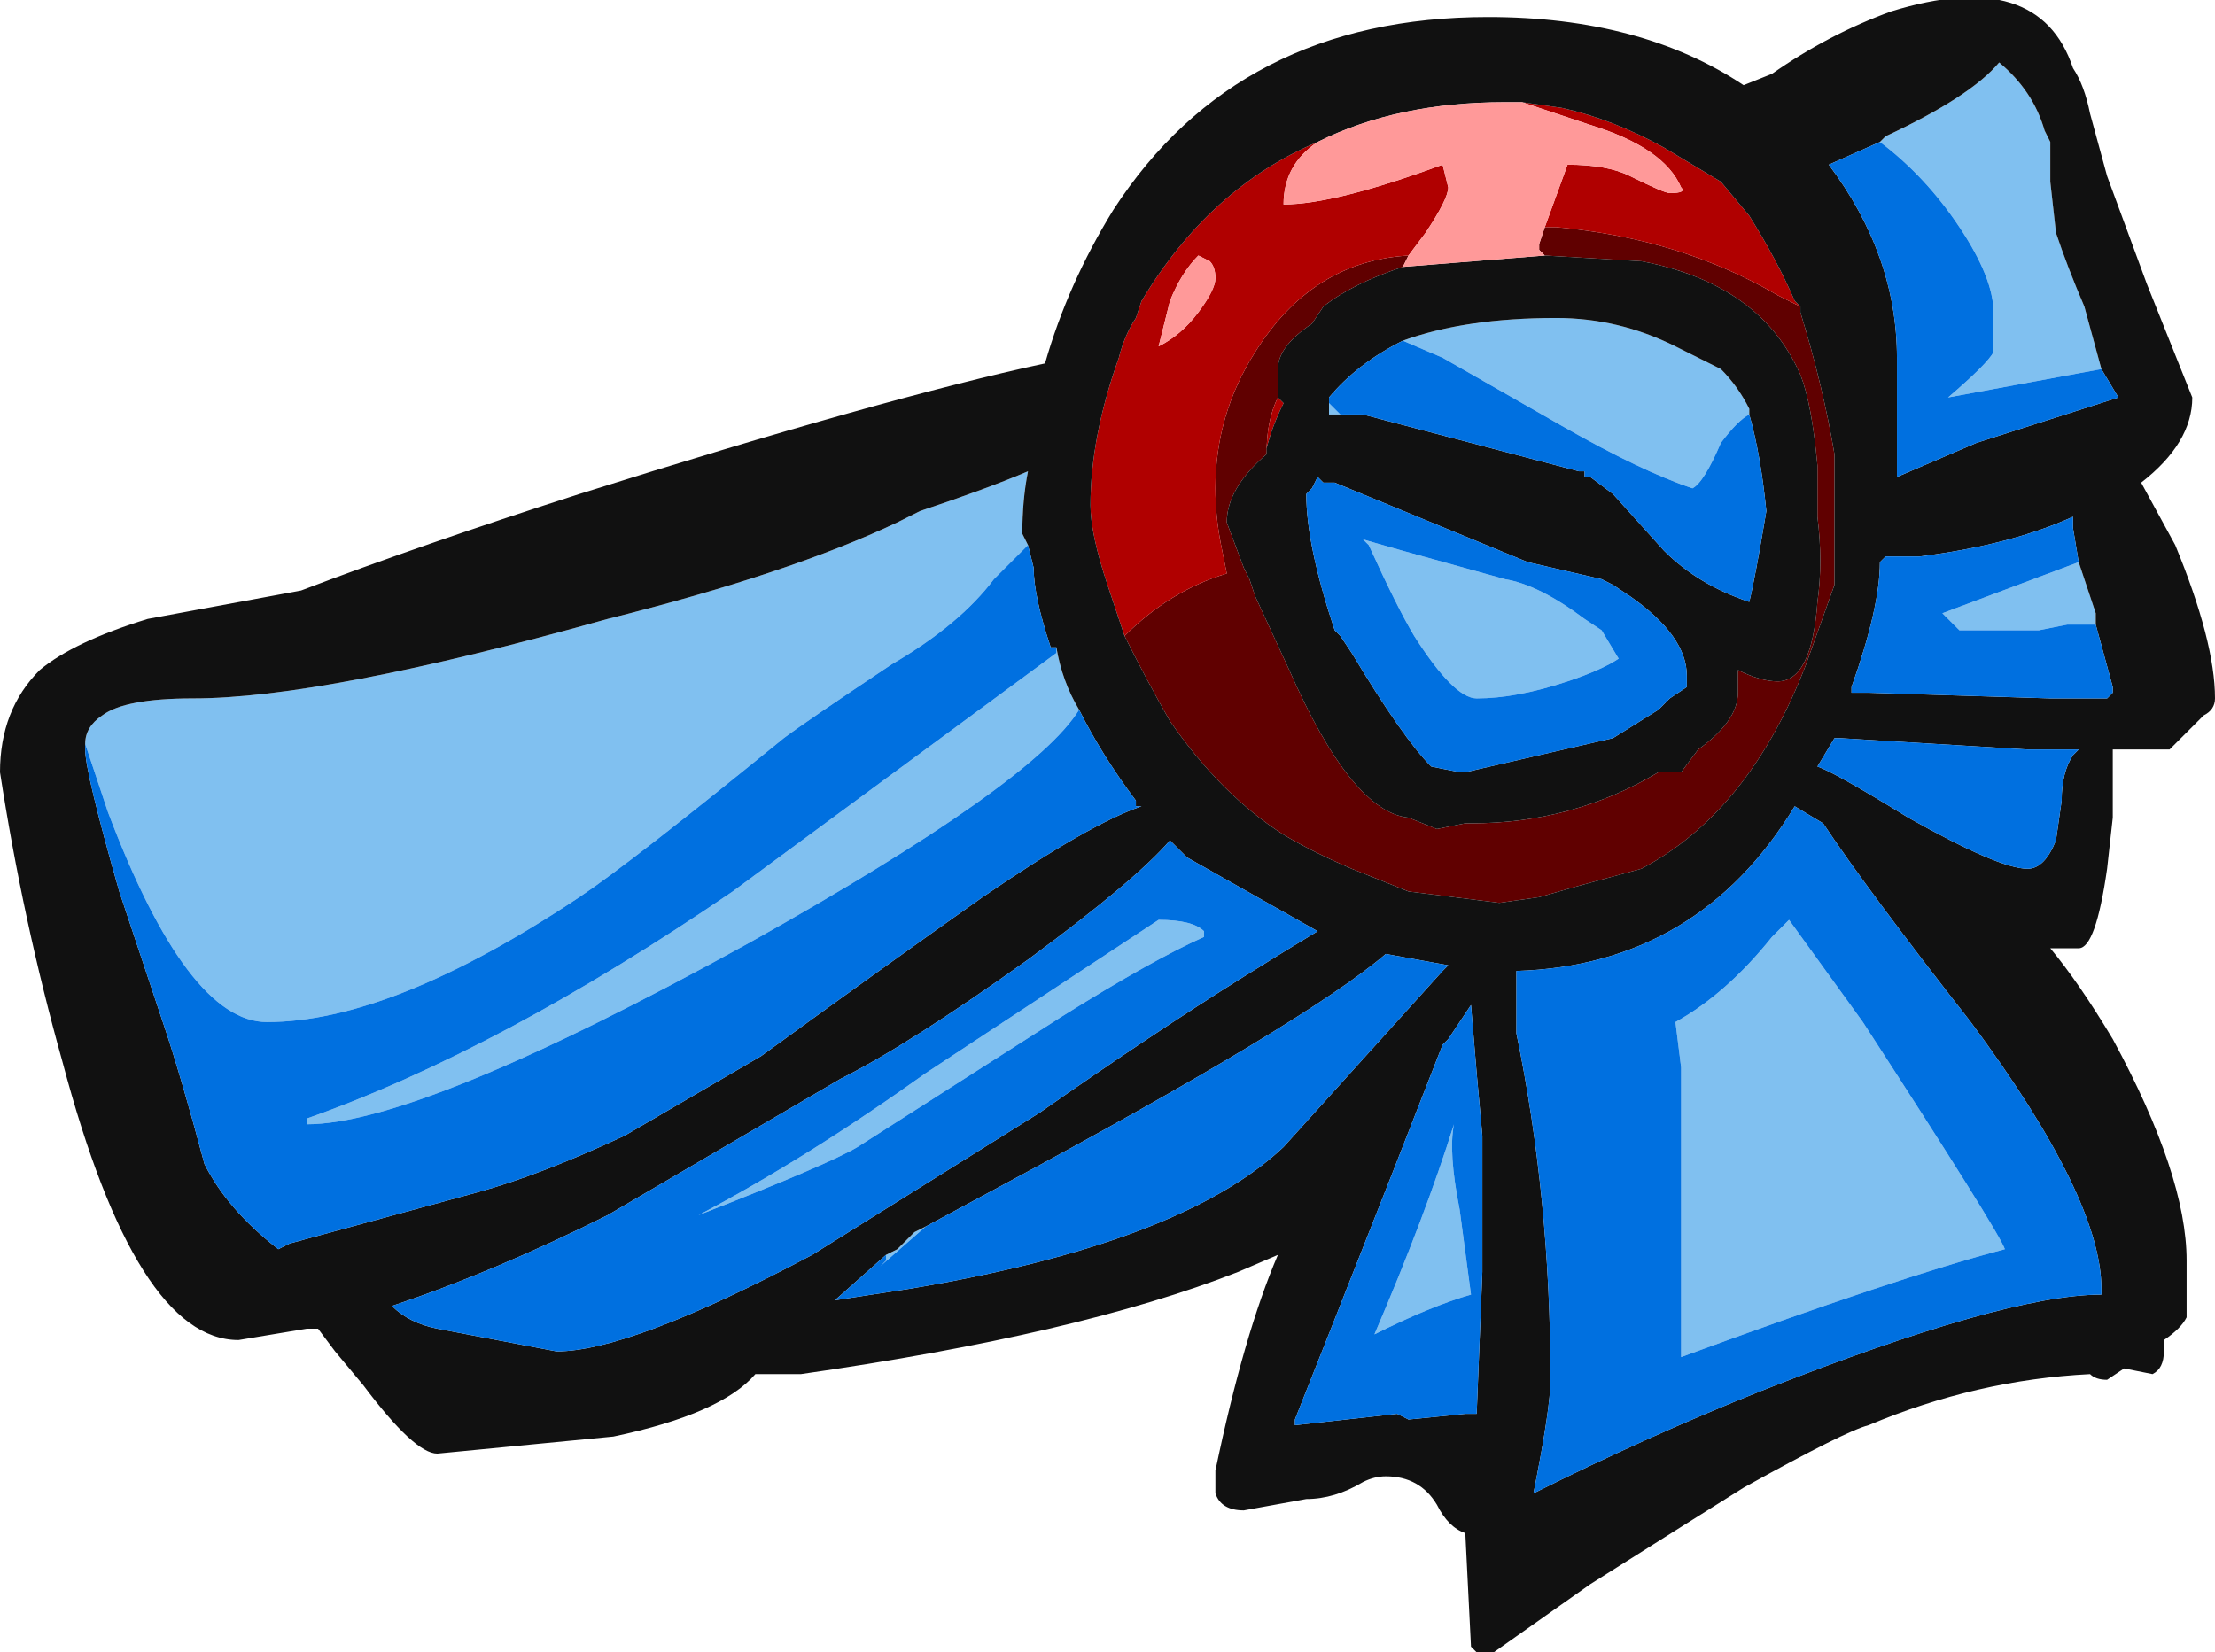 <?xml version="1.0" encoding="UTF-8" standalone="no"?>
<svg xmlns:ffdec="https://www.free-decompiler.com/flash" xmlns:xlink="http://www.w3.org/1999/xlink" ffdec:objectType="frame" height="101.85px" width="136.5px" xmlns="http://www.w3.org/2000/svg">
  <g transform="matrix(1.0, 0.0, 0.0, 1.0, 62.3, 46.2)">
    <use ffdec:characterId="1097" height="14.55" transform="matrix(7.0, 0.0, 0.0, 7.0, -62.3, -46.2)" width="19.5" xlink:href="#shape0"/>
  </g>
  <defs>
    <g id="shape0" transform="matrix(1.0, 0.0, 0.0, 1.0, 8.9, 6.6)">
      <path d="M4.7 -4.6 L4.8 -4.6 Q5.9 -4.5 6.75 -4.0 L6.95 -3.9 6.95 -3.85 Q7.15 -3.2 7.25 -2.6 L7.25 -1.45 7.0 -0.75 Q6.5 0.55 5.55 1.05 L5.0 1.2 4.65 1.3 4.3 1.35 3.5 1.25 3.0 1.05 Q2.65 0.9 2.4 0.75 1.85 0.4 1.4 -0.25 1.2 -0.6 1.0 -1.0 1.4 -1.4 1.9 -1.55 L1.85 -1.8 Q1.8 -2.05 1.8 -2.3 1.8 -2.95 2.15 -3.5 2.65 -4.3 3.5 -4.35 L3.45 -4.25 Q3.0 -4.1 2.75 -3.9 L2.65 -3.75 Q2.35 -3.55 2.35 -3.35 L2.35 -3.1 Q2.25 -2.9 2.25 -2.6 1.9 -2.3 1.9 -2.0 L2.05 -1.6 2.1 -1.5 2.15 -1.35 2.45 -0.7 Q3.0 0.55 3.5 0.6 L3.75 0.7 4.0 0.65 4.05 0.65 Q4.95 0.65 5.7 0.2 L5.9 0.2 6.05 0.0 Q6.4 -0.25 6.4 -0.5 L6.4 -0.7 Q6.6 -0.6 6.75 -0.6 7.05 -0.6 7.1 -1.3 7.15 -1.65 7.1 -2.05 L7.1 -2.5 Q7.05 -3.05 6.95 -3.3 6.6 -4.1 5.55 -4.3 L4.7 -4.35 4.65 -4.4 4.65 -4.45 4.7 -4.6" fill="#600000" fill-rule="evenodd" stroke="none"/>
      <path d="M4.7 -4.6 L4.9 -5.15 Q5.25 -5.15 5.45 -5.05 5.75 -4.9 5.8 -4.9 5.95 -4.9 5.9 -4.95 5.75 -5.3 5.1 -5.5 L4.5 -5.7 4.85 -5.65 Q5.3 -5.55 5.75 -5.3 L6.25 -5.0 6.5 -4.7 Q6.75 -4.3 6.9 -3.95 L6.95 -3.9 6.75 -4.0 Q5.9 -4.5 4.8 -4.6 L4.7 -4.6 M2.7 -5.35 Q2.4 -5.15 2.4 -4.8 2.85 -4.8 3.8 -5.15 L3.85 -4.95 Q3.85 -4.85 3.65 -4.55 L3.5 -4.35 Q2.65 -4.3 2.15 -3.5 1.8 -2.95 1.8 -2.3 1.8 -2.05 1.85 -1.8 L1.9 -1.55 Q1.4 -1.4 1.0 -1.0 L0.85 -1.45 Q0.7 -1.9 0.7 -2.15 0.7 -2.75 0.95 -3.45 1.0 -3.65 1.1 -3.8 L1.15 -3.95 Q1.75 -4.95 2.7 -5.35 M2.25 -2.6 Q2.25 -2.9 2.35 -3.1 L2.4 -3.05 Q2.3 -2.85 2.25 -2.65 L2.25 -2.6 M1.4 -3.95 L1.3 -3.55 Q1.5 -3.65 1.65 -3.85 1.8 -4.05 1.8 -4.15 1.8 -4.25 1.75 -4.3 L1.65 -4.35 Q1.5 -4.2 1.4 -3.95" fill="#b00000" fill-rule="evenodd" stroke="none"/>
      <path d="M3.45 -3.6 Q4.0 -3.8 4.8 -3.8 5.35 -3.8 5.85 -3.55 L6.25 -3.35 Q6.4 -3.2 6.5 -3.0 L6.5 -2.95 Q6.4 -2.9 6.25 -2.7 6.1 -2.35 6.0 -2.3 5.55 -2.45 4.85 -2.85 L3.8 -3.45 3.45 -3.6 M2.9 -2.95 L2.8 -2.95 2.8 -3.05 2.9 -2.95 M2.75 -2.35 L2.85 -2.35 2.75 -2.35 M-8.15 -0.05 Q-8.15 -0.2 -8.0 -0.3 -7.8 -0.45 -7.2 -0.45 -6.05 -0.45 -3.55 -1.15 -1.95 -1.55 -1.0 -2.0 L-0.8 -2.1 Q-0.2 -2.3 0.15 -2.45 0.1 -2.2 0.1 -1.9 L0.15 -1.8 -0.15 -1.5 Q-0.45 -1.1 -1.05 -0.75 -1.8 -0.25 -2.0 -0.1 -3.35 1.0 -3.8 1.3 -5.45 2.4 -6.55 2.4 -7.25 2.4 -7.95 0.55 L-8.15 -0.05 M0.4 -0.9 Q0.45 -0.6 0.6 -0.35 0.2 0.3 -2.3 1.7 -5.2 3.3 -6.2 3.3 L-6.2 3.25 Q-4.5 2.65 -2.45 1.25 L0.4 -0.85 0.4 -0.9 M3.1 -1.85 L3.45 -1.75 4.35 -1.5 Q4.65 -1.45 5.05 -1.15 L5.2 -1.05 5.35 -0.8 Q5.2 -0.7 4.9 -0.6 4.45 -0.45 4.1 -0.45 3.9 -0.45 3.55 -1.0 3.4 -1.25 3.15 -1.8 L3.1 -1.85 M7.65 -5.35 L7.7 -5.4 Q8.45 -5.75 8.7 -6.05 9.0 -5.8 9.1 -5.45 L9.15 -5.35 9.15 -5.0 9.2 -4.55 Q9.3 -4.25 9.45 -3.9 L9.6 -3.35 8.25 -3.1 Q8.6 -3.4 8.65 -3.5 L8.65 -3.85 Q8.65 -4.15 8.35 -4.6 8.05 -5.05 7.65 -5.35 M9.55 -1.1 L9.3 -1.1 9.05 -1.05 8.35 -1.05 Q8.25 -1.15 8.2 -1.2 L9.4 -1.65 9.55 -1.2 9.55 -1.1 M6.7 1.65 L6.85 1.5 7.5 2.4 Q8.7 4.25 8.75 4.4 7.8 4.65 5.9 5.35 L5.9 2.8 5.85 2.4 Q6.3 2.15 6.7 1.65 M-0.75 4.2 L-1.15 4.55 -1.1 4.5 -1.1 4.45 -1.0 4.4 -0.85 4.25 -0.75 4.2 M4.05 4.8 Q3.7 4.9 3.2 5.15 3.65 4.1 3.9 3.3 3.85 3.55 3.95 4.05 L4.05 4.8 M1.7 1.6 L1.7 1.65 Q1.25 1.85 0.45 2.35 L-1.35 3.5 Q-1.6 3.65 -2.75 4.1 -1.8 3.6 -0.75 2.85 L1.3 1.5 Q1.6 1.5 1.7 1.6 M-4.95 5.85 L-4.95 5.85" fill="#80c0f0" fill-rule="evenodd" stroke="none"/>
      <path d="M6.95 -3.9 L6.9 -3.95 Q6.75 -4.3 6.5 -4.7 L6.25 -5.0 5.75 -5.3 Q5.3 -5.55 4.85 -5.65 L4.5 -5.7 4.35 -5.7 Q3.4 -5.7 2.7 -5.35 1.75 -4.95 1.15 -3.95 L1.1 -3.8 Q1.0 -3.65 0.95 -3.45 0.7 -2.75 0.7 -2.15 0.7 -1.9 0.85 -1.45 L1.0 -1.0 Q1.2 -0.6 1.4 -0.25 1.85 0.4 2.4 0.75 2.65 0.9 3.0 1.05 L3.5 1.25 4.3 1.35 4.65 1.3 5.0 1.2 5.55 1.05 Q6.5 0.55 7.0 -0.75 L7.25 -1.45 7.25 -2.6 Q7.15 -3.2 6.95 -3.85 L6.95 -3.9 M3.45 -4.25 L4.7 -4.35 5.55 -4.3 Q6.6 -4.1 6.95 -3.3 7.05 -3.05 7.1 -2.5 L7.1 -2.05 Q7.15 -1.65 7.1 -1.3 7.05 -0.6 6.75 -0.6 6.6 -0.6 6.4 -0.7 L6.4 -0.5 Q6.4 -0.25 6.05 0.0 L5.9 0.2 5.7 0.2 Q4.95 0.65 4.05 0.65 L4.0 0.65 3.75 0.7 3.5 0.6 Q3.0 0.55 2.45 -0.7 L2.15 -1.35 2.1 -1.5 2.05 -1.6 1.9 -2.0 Q1.9 -2.3 2.25 -2.6 L2.25 -2.65 Q2.3 -2.85 2.4 -3.05 L2.35 -3.1 2.35 -3.35 Q2.35 -3.55 2.65 -3.75 L2.75 -3.9 Q3.0 -4.1 3.45 -4.25 M6.5 -2.95 L6.5 -3.0 Q6.4 -3.2 6.25 -3.35 L5.85 -3.55 Q5.35 -3.8 4.8 -3.8 4.0 -3.8 3.45 -3.6 3.05 -3.4 2.8 -3.1 L2.8 -3.05 2.8 -2.95 2.9 -2.95 3.1 -2.95 5.0 -2.45 5.05 -2.45 5.05 -2.4 5.1 -2.4 5.3 -2.25 5.75 -1.75 Q6.05 -1.45 6.5 -1.3 6.55 -1.5 6.65 -2.1 6.6 -2.6 6.5 -2.95 M2.85 -2.35 L2.75 -2.35 2.7 -2.4 2.65 -2.3 2.6 -2.25 Q2.6 -1.8 2.85 -1.05 L2.9 -1.0 3.0 -0.85 Q3.45 -0.1 3.7 0.15 L3.95 0.2 4.0 0.2 5.3 -0.1 5.7 -0.35 5.8 -0.45 5.95 -0.55 5.95 -0.65 Q5.95 -1.0 5.45 -1.35 L5.3 -1.45 5.2 -1.5 4.55 -1.65 2.85 -2.35 M0.15 -1.8 L0.1 -1.9 Q0.1 -2.2 0.15 -2.45 -0.2 -2.3 -0.8 -2.1 L-1.0 -2.0 Q-1.95 -1.55 -3.55 -1.15 -6.05 -0.45 -7.2 -0.45 -7.8 -0.45 -8.0 -0.3 -8.15 -0.2 -8.15 -0.05 L-8.15 0.0 Q-8.15 0.2 -7.85 1.25 L-7.45 2.45 Q-7.3 2.9 -7.1 3.65 -6.9 4.05 -6.45 4.4 L-6.35 4.35 -4.7 3.9 Q-4.15 3.75 -3.4 3.4 L-2.2 2.7 Q-1.1 1.9 -0.25 1.3 0.7 0.65 1.15 0.5 L1.1 0.5 1.1 0.45 Q0.8 0.05 0.6 -0.35 0.45 -0.6 0.4 -0.9 L0.35 -0.9 Q0.2 -1.35 0.2 -1.6 L0.15 -1.8 M0.9 -4.75 Q2.0 -6.45 4.2 -6.45 5.55 -6.45 6.45 -5.85 L6.7 -5.95 Q7.2 -6.3 7.75 -6.5 9.05 -6.9 9.35 -6.0 9.45 -5.85 9.5 -5.6 L9.65 -5.05 10.0 -4.1 10.4 -3.1 Q10.4 -2.7 9.95 -2.35 L10.25 -1.8 Q10.6 -0.95 10.6 -0.45 10.6 -0.35 10.5 -0.3 L10.2 0.0 9.7 0.0 9.7 0.6 9.65 1.05 Q9.55 1.75 9.4 1.75 L9.15 1.75 Q9.4 2.05 9.7 2.55 10.35 3.75 10.35 4.5 10.35 4.9 10.35 5.0 10.3 5.1 10.15 5.2 L10.15 5.3 Q10.15 5.45 10.05 5.5 L9.8 5.45 9.65 5.55 Q9.55 5.55 9.5 5.5 8.5 5.55 7.55 5.95 7.35 6.0 6.45 6.5 6.05 6.75 5.1 7.35 L4.25 7.95 4.1 7.95 4.05 7.9 4.0 6.9 Q3.85 6.85 3.75 6.65 3.6 6.4 3.3 6.4 3.2 6.4 3.1 6.45 2.85 6.6 2.6 6.6 L2.05 6.7 Q1.85 6.7 1.8 6.55 L1.8 6.35 Q2.05 5.15 2.35 4.45 L2.0 4.6 Q0.6 5.15 -1.85 5.5 L-2.25 5.5 Q-2.55 5.85 -3.5 6.05 L-5.05 6.2 Q-5.25 6.2 -5.7 5.6 L-5.95 5.3 -6.1 5.1 -6.2 5.1 -6.8 5.2 Q-7.7 5.2 -8.35 2.75 -8.7 1.5 -8.9 0.2 -8.9 -0.35 -8.55 -0.7 -8.25 -0.95 -7.6 -1.15 L-6.25 -1.4 Q-5.2 -1.8 -3.8 -2.25 -1.1 -3.1 0.3 -3.4 0.5 -4.1 0.9 -4.75 M9.6 -3.35 L9.45 -3.9 Q9.3 -4.25 9.2 -4.55 L9.15 -5.0 9.15 -5.35 9.1 -5.45 Q9.0 -5.8 8.7 -6.05 8.45 -5.75 7.7 -5.4 L7.65 -5.35 7.2 -5.15 Q7.8 -4.35 7.8 -3.45 L7.8 -2.4 8.5 -2.7 9.75 -3.1 9.6 -3.35 M7.25 -0.1 L7.1 0.15 Q7.25 0.2 7.9 0.6 8.7 1.05 8.95 1.05 9.1 1.05 9.2 0.8 L9.25 0.45 Q9.25 0.2 9.35 0.05 L9.4 0.0 8.95 0.0 7.3 -0.1 7.25 -0.1 M9.4 -1.65 L9.35 -1.95 9.35 -2.05 Q8.8 -1.8 8.0 -1.7 L7.7 -1.7 7.65 -1.65 Q7.65 -1.25 7.4 -0.55 L7.4 -0.5 7.55 -0.5 9.15 -0.45 9.65 -0.45 9.7 -0.5 9.7 -0.55 9.55 -1.1 9.55 -1.2 9.4 -1.65 M6.9 0.5 Q6.05 1.9 4.45 1.95 L4.45 2.5 Q4.75 3.95 4.75 5.55 4.75 5.8 4.6 6.55 5.6 6.05 6.6 5.65 8.75 4.8 9.6 4.8 L9.6 4.75 Q9.6 3.95 8.45 2.4 7.55 1.25 7.15 0.65 L6.9 0.5 M3.8 2.6 L3.35 3.75 Q2.7 5.4 2.5 5.9 L2.5 5.95 3.4 5.85 3.5 5.9 4.0 5.85 4.1 5.85 4.15 4.6 4.15 3.4 4.1 2.85 4.05 2.25 3.85 2.55 3.8 2.6 M-1.1 4.45 L-1.55 4.85 -0.9 4.75 Q1.5 4.35 2.4 3.5 L3.8 1.95 3.85 1.9 3.3 1.8 Q2.6 2.4 -0.1 3.85 L-0.75 4.2 -0.85 4.25 -1.0 4.4 -1.1 4.45 M1.55 0.95 L1.4 0.8 Q1.1 1.15 0.15 1.85 -0.9 2.6 -1.5 2.9 L-3.55 4.1 Q-4.55 4.6 -5.45 4.9 -5.3 5.05 -5.05 5.1 L-4.0 5.3 Q-3.35 5.3 -1.75 4.45 L0.25 3.2 Q1.25 2.5 2.05 2.0 2.45 1.75 2.7 1.6 L1.55 0.95 M-4.95 5.85 L-4.95 5.85" fill="#111111" fill-rule="evenodd" stroke="none"/>
      <path d="M4.5 -5.7 L5.1 -5.5 Q5.75 -5.3 5.9 -4.95 5.95 -4.9 5.8 -4.9 5.75 -4.9 5.45 -5.05 5.25 -5.15 4.9 -5.15 L4.7 -4.6 4.65 -4.45 4.65 -4.4 4.7 -4.35 3.45 -4.25 3.5 -4.35 3.65 -4.55 Q3.85 -4.85 3.85 -4.95 L3.8 -5.15 Q2.85 -4.8 2.4 -4.8 2.4 -5.15 2.7 -5.35 3.4 -5.7 4.35 -5.7 L4.5 -5.7 M1.4 -3.95 Q1.5 -4.2 1.65 -4.35 L1.75 -4.3 Q1.8 -4.25 1.8 -4.15 1.8 -4.05 1.65 -3.85 1.5 -3.65 1.3 -3.55 L1.4 -3.95" fill="#ff9999" fill-rule="evenodd" stroke="none"/>
      <path d="M3.45 -3.6 L3.8 -3.45 4.85 -2.85 Q5.55 -2.45 6.0 -2.3 6.1 -2.35 6.25 -2.7 6.4 -2.9 6.5 -2.95 6.6 -2.6 6.65 -2.1 6.55 -1.5 6.5 -1.3 6.05 -1.45 5.75 -1.75 L5.3 -2.25 5.1 -2.4 5.05 -2.4 5.05 -2.45 5.0 -2.45 3.1 -2.95 2.9 -2.95 2.8 -3.05 2.8 -3.1 Q3.05 -3.4 3.45 -3.6 M2.75 -2.35 L2.85 -2.35 4.55 -1.65 5.2 -1.5 5.3 -1.45 5.45 -1.35 Q5.95 -1.0 5.95 -0.65 L5.95 -0.55 5.8 -0.45 5.7 -0.35 5.3 -0.1 4.0 0.2 3.95 0.2 3.7 0.15 Q3.45 -0.1 3.0 -0.85 L2.9 -1.0 2.85 -1.05 Q2.6 -1.8 2.6 -2.25 L2.65 -2.3 2.7 -2.4 2.75 -2.35 M-8.15 -0.05 L-7.95 0.55 Q-7.25 2.4 -6.55 2.4 -5.45 2.4 -3.8 1.3 -3.35 1.0 -2.0 -0.1 -1.8 -0.25 -1.05 -0.75 -0.45 -1.1 -0.15 -1.5 L0.15 -1.8 0.2 -1.6 Q0.2 -1.35 0.35 -0.9 L0.4 -0.9 0.4 -0.85 -2.45 1.25 Q-4.5 2.65 -6.2 3.25 L-6.2 3.3 Q-5.2 3.3 -2.3 1.7 0.2 0.3 0.6 -0.35 0.8 0.05 1.1 0.45 L1.1 0.5 1.15 0.5 Q0.7 0.65 -0.25 1.3 -1.1 1.9 -2.2 2.7 L-3.4 3.4 Q-4.15 3.75 -4.7 3.9 L-6.35 4.35 -6.45 4.4 Q-6.9 4.05 -7.1 3.65 -7.3 2.9 -7.45 2.45 L-7.85 1.25 Q-8.15 0.2 -8.15 0.0 L-8.15 -0.05 M3.1 -1.85 L3.15 -1.8 Q3.4 -1.25 3.55 -1.0 3.9 -0.45 4.1 -0.45 4.45 -0.45 4.9 -0.6 5.2 -0.7 5.35 -0.8 L5.2 -1.05 5.05 -1.15 Q4.65 -1.45 4.35 -1.5 L3.45 -1.75 3.1 -1.85 M7.65 -5.35 Q8.05 -5.05 8.35 -4.6 8.65 -4.15 8.65 -3.85 L8.65 -3.5 Q8.6 -3.4 8.25 -3.1 L9.6 -3.35 9.75 -3.1 8.5 -2.7 7.8 -2.4 7.8 -3.45 Q7.8 -4.35 7.2 -5.15 L7.65 -5.35 M9.55 -1.1 L9.7 -0.55 9.7 -0.5 9.65 -0.45 9.15 -0.45 7.55 -0.5 7.4 -0.5 7.4 -0.55 Q7.65 -1.25 7.65 -1.65 L7.7 -1.7 8.0 -1.7 Q8.8 -1.8 9.35 -2.05 L9.35 -1.95 9.4 -1.65 8.2 -1.2 Q8.25 -1.15 8.35 -1.05 L9.05 -1.05 9.3 -1.1 9.55 -1.1 M7.25 -0.1 L7.3 -0.1 8.95 0.0 9.4 0.0 9.35 0.05 Q9.25 0.2 9.25 0.45 L9.2 0.8 Q9.1 1.05 8.95 1.05 8.7 1.05 7.9 0.6 7.25 0.2 7.1 0.15 L7.25 -0.1 M6.7 1.65 Q6.3 2.15 5.85 2.4 L5.9 2.8 5.9 5.35 Q7.8 4.65 8.75 4.4 8.7 4.25 7.5 2.4 L6.85 1.5 6.7 1.65 M-0.75 4.2 L-0.1 3.85 Q2.6 2.4 3.3 1.8 L3.85 1.9 3.8 1.95 2.4 3.5 Q1.5 4.35 -0.9 4.75 L-1.55 4.85 -1.1 4.45 -1.1 4.5 -1.15 4.55 -0.75 4.2 M3.8 2.6 L3.85 2.55 4.05 2.25 4.1 2.85 4.15 3.4 4.15 4.6 4.1 5.85 4.0 5.85 3.5 5.9 3.4 5.85 2.5 5.95 2.5 5.9 Q2.7 5.4 3.35 3.75 L3.8 2.6 M6.9 0.5 L7.15 0.65 Q7.55 1.25 8.45 2.4 9.6 3.95 9.6 4.75 L9.6 4.8 Q8.75 4.8 6.6 5.65 5.6 6.05 4.6 6.55 4.75 5.8 4.75 5.55 4.75 3.95 4.45 2.5 L4.45 1.95 Q6.05 1.9 6.9 0.5 M1.55 0.95 L2.7 1.6 Q2.45 1.75 2.05 2.0 1.25 2.5 0.25 3.2 L-1.75 4.45 Q-3.35 5.3 -4.0 5.3 L-5.05 5.1 Q-5.3 5.05 -5.45 4.9 -4.55 4.6 -3.55 4.1 L-1.5 2.9 Q-0.9 2.6 0.15 1.85 1.1 1.15 1.4 0.8 L1.55 0.95 M1.7 1.6 Q1.6 1.5 1.3 1.5 L-0.75 2.85 Q-1.8 3.6 -2.75 4.1 -1.6 3.65 -1.35 3.5 L0.45 2.35 Q1.25 1.85 1.7 1.65 L1.7 1.6 M4.05 4.8 L3.95 4.05 Q3.85 3.55 3.9 3.3 3.65 4.1 3.2 5.15 3.7 4.9 4.05 4.8" fill="#0070e0" fill-rule="evenodd" stroke="none"/>
    </g>
  </defs>
</svg>
